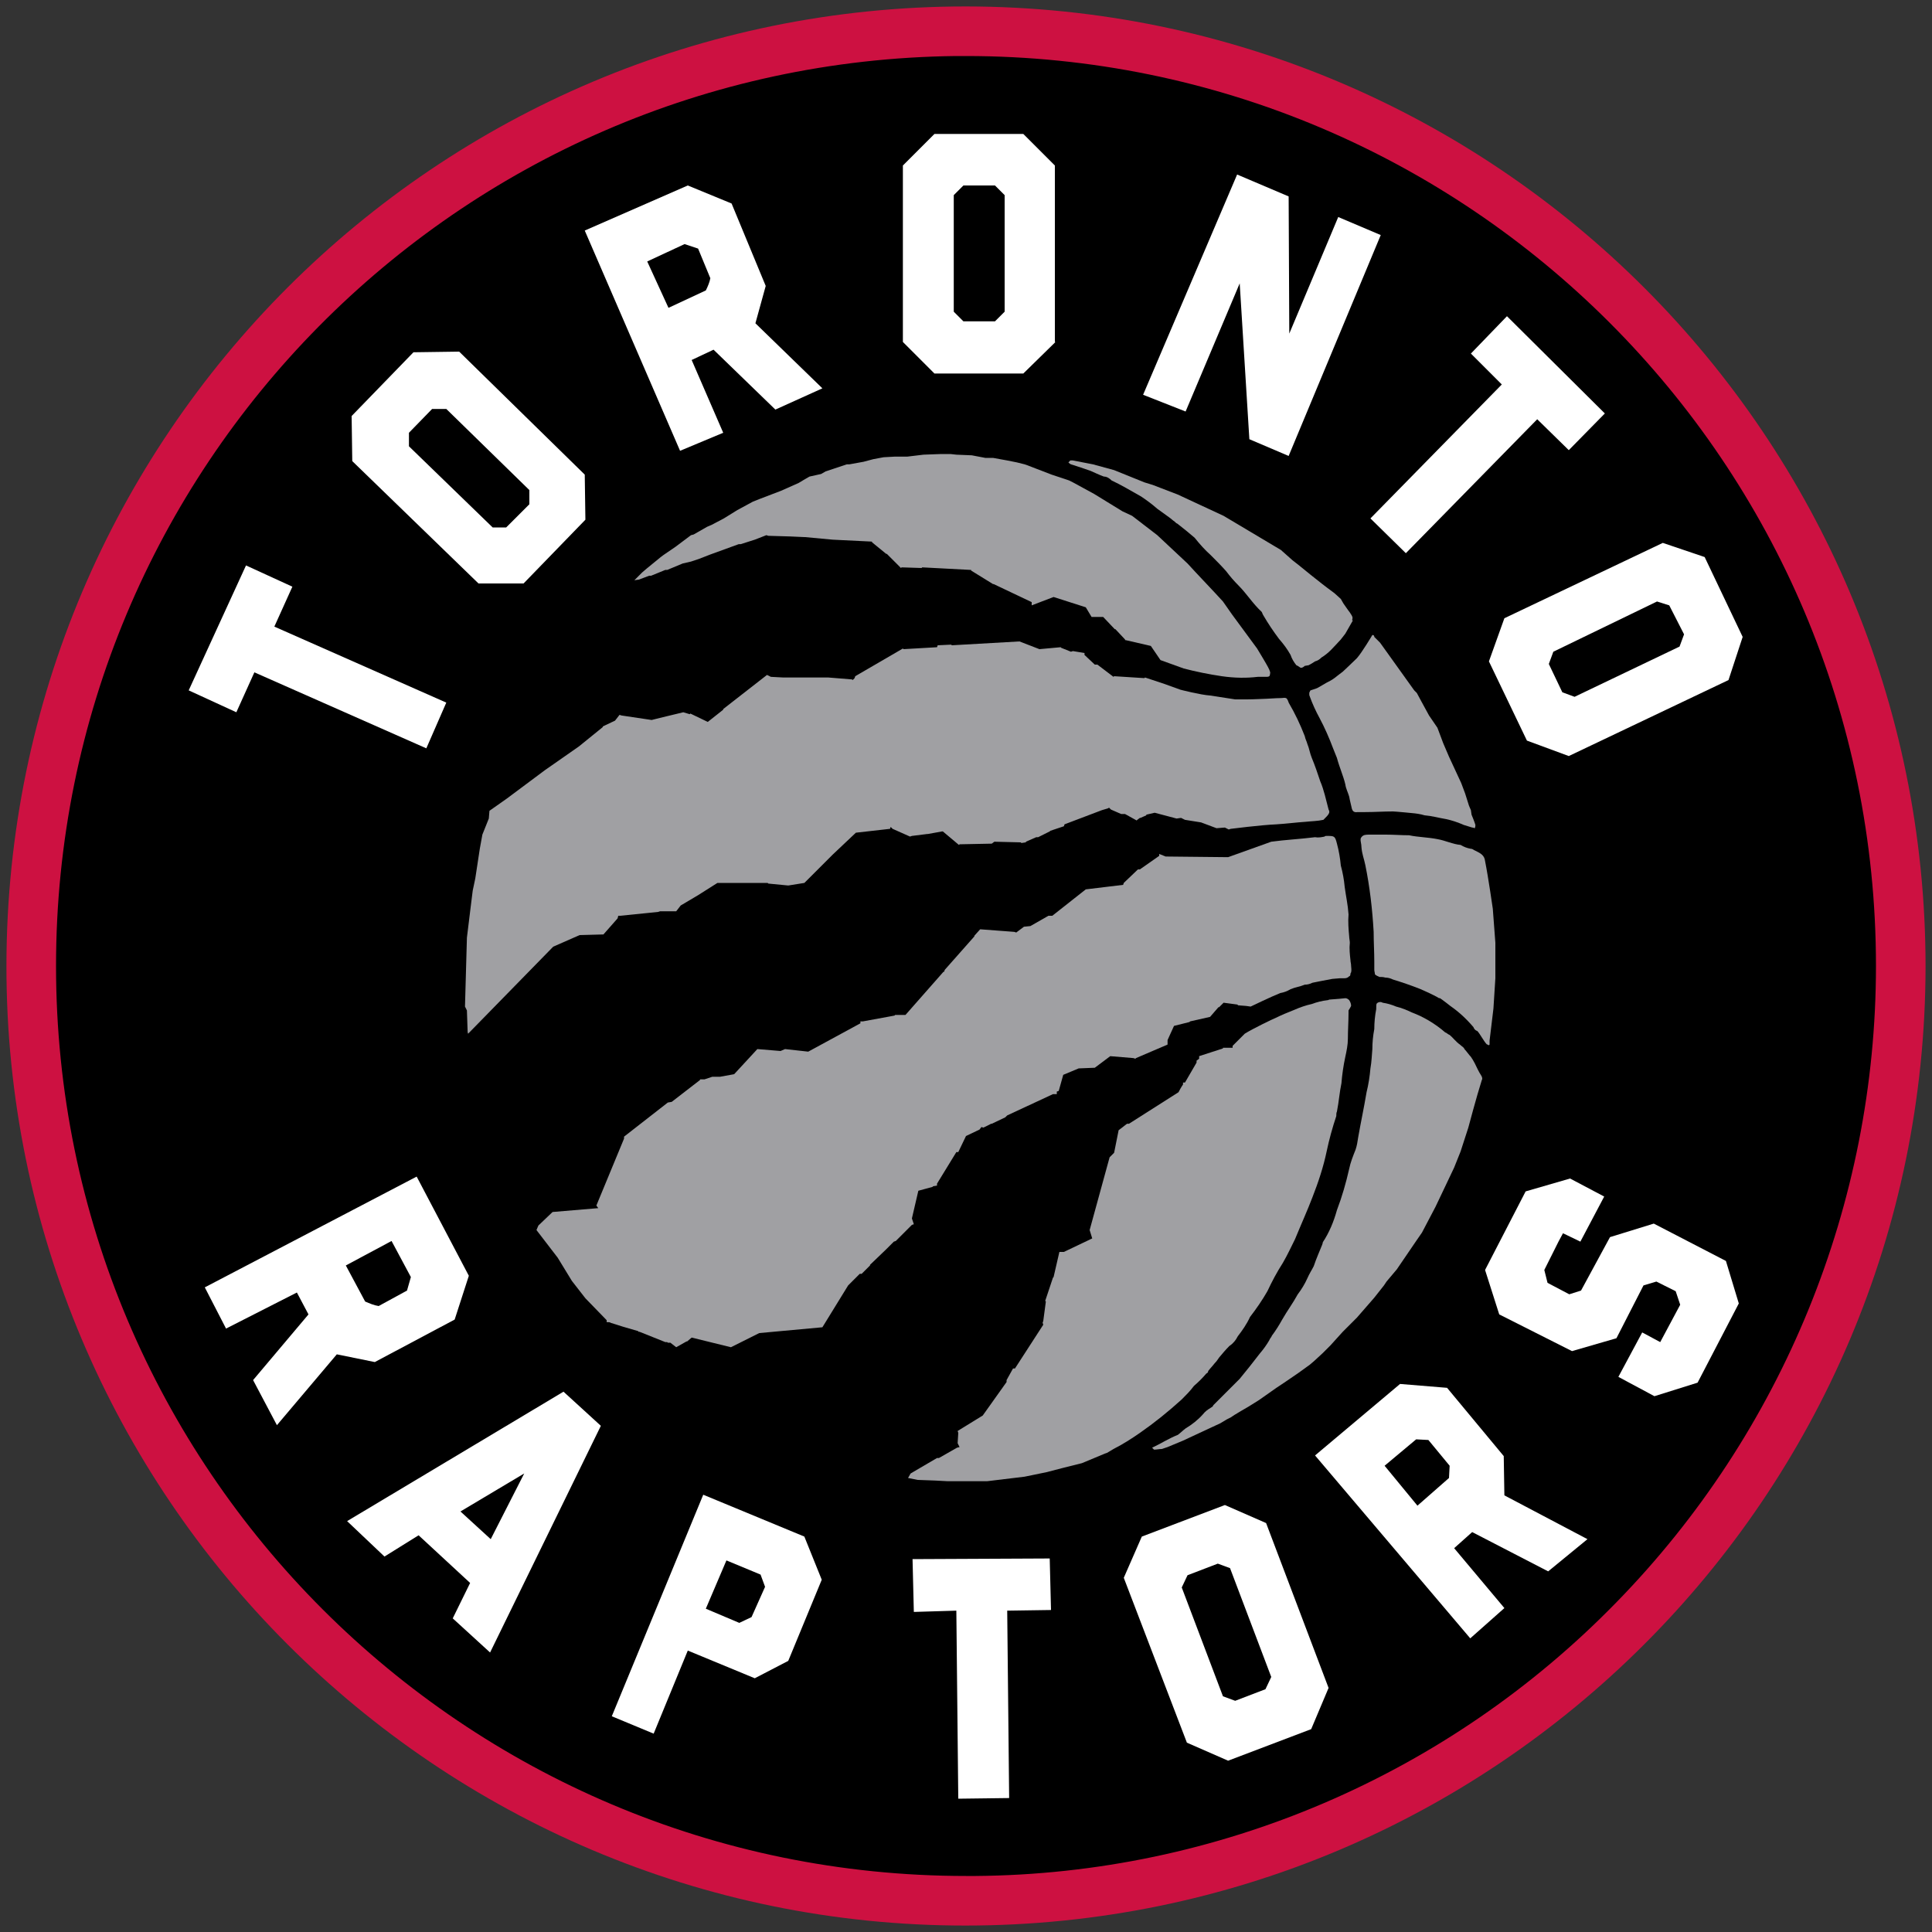 <?xml version="1.0" encoding="utf-8"?>
<!-- Generator: Adobe Illustrator 23.0.6, SVG Export Plug-In . SVG Version: 6.00 Build 0)  -->
<svg version="1.1"
	 id="Layer_1" xmlns:cc="http://creativecommons.org/ns#" xmlns:dc="http://purl.org/dc/elements/1.1/" xmlns:rdf="http://www.w3.org/1999/02/22-rdf-syntax-ns#"
	 xmlns="http://www.w3.org/2000/svg" xmlns:xlink="http://www.w3.org/1999/xlink" x="0px" y="0px" viewBox="0 0 300 300"
	 style="enable-background:new 0 0 300 300;" xml:space="preserve">
<rect x="0" y="0" width="300" height="300" fill="#333333" stroke="none"/>
<style type="text/css">
	.st0{fill:#CD1141;}
	.st1{fill:#FFFFFF;}
	.st2{fill:#A0A0A3;}
</style>
<g>
	<path class="st0" d="M299,150.1c-0.1,82.3-66.9,148.9-149.1,148.9S0.9,232.1,1,149.9C1.1,67.6,67.8,1,150,1
		C232.3,1.1,299,67.8,299,150.1z"/>
	<path d="M150,291.3C72,291.3,8.7,228,8.7,150C8.7,72.6,71,9.6,148.4,8.7h1.6c78,0,141.3,63.2,141.3,141.3
		c0,36.9-14.5,72.4-40.3,98.8c-26.2,26.9-62,42.2-99.5,42.5H150z"/>
	<path class="st1" d="M149.6,28.8l-1.5,1.5v18.1l1.5,1.5h4.9l1.5-1.5V30.3l-1.5-1.5L149.6,28.8z M163.9,53.1l-5,4.9h-13.8l-4.9-4.9
		V25.7l4.9-4.9h13.8l4.9,4.9v27.4H163.9z"/>
	<path class="st1" d="M259.2,94l-1.9-0.6l-16.1,7.8l-0.7,1.9l2.1,4.4l1.9,0.7l16.3-7.8l0.7-1.9L259.2,94z M243.6,117.4l-6.5-2.4
		l-5.9-12.3l2.4-6.7l24.6-11.7l6.5,2.2l5.9,12.4l-2.2,6.7L243.6,117.4z"/>
	<path class="st1" d="M63.5,67.2v2.1l13,12.6h2.1l3.6-3.6v-2.2L69.3,63.5h-2.2L63.5,67.2z M90.8,73.7l0.1,7l-9.6,9.9h-7l-19.6-19
		l-0.1-7l9.6-9.9l7.1-0.1L90.8,73.7z"/>
	<polygon class="st1" points="214.4,36.5 200.1,70.8 194,68.2 192.5,44 184.1,63.9 177.5,61.3 192.1,27.1 200.1,30.5 200.2,51.8 
		207.8,33.7 	"/>
	<path class="st1" d="M103.8,47.8l5.8-2.7c0.3-0.6,0.6-1.3,0.7-1.9l-1.9-4.6l-2.1-0.7l-5.8,2.7L103.8,47.8z M118.9,44.4l-1.6,5.8
		l10.4,10.1l-7.3,3.3l-9.6-9.3l-3.4,1.6l4.9,11.3l-6.7,2.8L90.8,35.8l16-7l6.8,2.8L118.9,44.4z"/>
	<polygon class="st1" points="243.6,69.9 238.7,65.1 218.3,85.9 212.8,80.5 233.2,59.7 228.4,54.9 234,49.1 249.2,64.2 	"/>
	<polygon class="st1" points="45.4,91.1 42.6,97.3 69.3,109.1 66.2,116.2 39.5,104.4 36.7,110.6 29.3,107.2 38.2,87.8 	"/>
	<polygon class="st1" points="249.1,185.8 245.4,192.8 242.7,191.5 242,192.8 239.8,197.2 240.3,199.2 244.1,201.2 243.6,201 
		245.5,200.4 250,192.1 256.8,190 268,195.8 270,202.4 263.6,214.7 256.9,216.8 251.3,213.8 255,206.9 257.8,208.4 260.9,202.6 
		260.2,200.5 257.2,199 255.2,199.6 251,207.8 244.1,209.8 232.8,204.1 230.6,197.2 236.9,185 243.8,183 	"/>
	<path class="st1" d="M53.7,196.5l3,5.6c0.7,0.3,1.4,0.6,2.1,0.7l4.4-2.4l0.6-2.1l-3-5.6L53.7,196.5z M58.2,211.5l-5.9-1.2l-9.3,11
		l-3.7-7l8.6-10.2l-1.8-3.4l-11,5.6l-3.3-6.4l32.9-17.2l8.1,15.4l-2.2,6.8L58.2,211.5z"/>
	<path class="st1" d="M109.6,249.8l5.2,2.2l1.9-0.9l2.1-4.7l-0.7-1.9l-5.3-2.2L109.6,249.8z M106.8,256.3l-5.3,12.9l-6.5-2.7
		l14.2-34.4l15.7,6.5l2.7,6.7l-5.2,12.6l-5.2,2.7L106.8,256.3z"/>
	<polygon class="st1" points="163.2,250 156.4,250.1 156.7,279.2 148.8,279.3 148.5,250.1 141.9,250.3 141.7,242.1 163,242 	"/>
	<path class="st1" d="M184.4,244.6l-0.9,1.9l6.4,16.9l1.9,0.7l4.7-1.8l0.9-1.9l-6.4-16.9l-1.9-0.7L184.4,244.6z M206.3,262.1
		l-2.7,6.4l-12.9,4.9l-6.4-2.8l-9.8-25.6l2.8-6.4l12.9-4.9l6.4,2.8L206.3,262.1z"/>
	<path class="st1" d="M220.1,233.8l4.9-4.3l0.1-1.9l-3.3-4l-1.9-0.1l-4.9,4.1L220.1,233.8z M233.5,226.1l0.1,6.1l12.9,6.8l-6.1,5
		l-11.8-6.1l-2.8,2.5l7.8,9.3l-5.3,4.7l-24.1-28.4l13.2-11.1l7.3,0.6L233.5,226.1z"/>
	<path class="st1" d="M76.2,239l5.2-10.2l-9.9,5.9L76.2,239z M76.1,256.6l-5.8-5.3l2.7-5.5l-8-7.4l-5.3,3.3l-5.8-5.5l33.6-20.1
		l5.8,5.3L76.1,256.6z"/>
	<path class="st2" d="M178.9,224.8l0.3,0.3c0.4,0,0.8-0.1,1.2-0.1l0.9-0.3l2.4-1l5.8-2.7l1-0.6l0.6-0.3l0.6-0.4l1-0.6l1.2-0.7l1.6-1
		l2.7-1.9l1.5-1l1.9-1.3l1.8-1.3l0.7-0.6l1.3-1.2l1.2-1.2l1.9-2.1l2.2-2.2l2.7-3.1l1.5-1.9l0.4-0.6l1.6-1.9l3-4.4l0.9-1.3l2.1-4
		l1-2.1l1.9-4l1-2.5l1.2-3.7c0,0,1.3-4.9,2.1-7.4c0.1-0.1,0.1-0.4-0.1-0.7c-0.4-0.6-0.7-1.3-1-1.9c-0.2-0.4-0.4-0.7-0.6-1
		c-0.3-0.3-0.7-0.9-1-1.2c-0.1-0.3-0.4-0.4-0.7-0.7c-0.6-0.4-1.2-1.2-1.6-1.5c-0.3-0.1-0.4-0.3-0.7-0.4c-1.5-1.3-3.3-2.4-5.2-3.1
		c-0.8-0.4-1.6-0.7-2.4-0.9c-0.7-0.3-1.4-0.5-2.1-0.6c-0.3-0.2-0.7-0.1-0.9,0.1c-0.1,0.1-0.1,0.4-0.1,0.9c-0.2,1-0.3,2.1-0.3,3.1
		c-0.2,1-0.3,2.1-0.3,3.1c-0.1,1-0.1,1.9-0.3,3c-0.1,1.2-0.3,2.5-0.6,3.7c-0.4,2.4-0.9,4.7-1.3,7c-0.1,0.7-0.2,1.3-0.4,1.9
		c-0.4,1-0.8,2-1,3c-0.5,2.2-1.1,4.3-1.9,6.4c-0.5,1.8-1.2,3.5-2.2,5c0,0.1,0,0.1-0.1,0.4c-0.4,1-0.9,2.1-1.3,3.3
		c-0.3,0.6-0.7,1.2-1,1.9c-0.4,0.9-0.9,1.7-1.5,2.5c-0.7,1.3-1.6,2.5-2.4,3.9c-0.5,0.9-1,1.7-1.6,2.5c-0.1,0.3-0.3,0.4-0.4,0.7
		c-0.4,0.7-0.9,1.4-1.5,2.1c-1,1.3-2.1,2.7-3.1,3.9c-0.7,0.7-1.5,1.5-2.2,2.2l-1.9,1.9c-0.1,0.3-0.3,0.3-0.4,0.4
		c-0.5,0.3-0.9,0.6-1.2,1c-0.8,0.9-1.7,1.6-2.7,2.2c-0.4,0.3-0.8,0.7-1.2,1C181.4,223.4,180.2,224.2,178.9,224.8z"/>
	<path class="st2" d="M231.2,162.3l0.1-0.1v-0.6l0.6-5l0.3-4.7v-5.5l-0.4-5.3c0,0-0.7-4.9-1.2-7.4c-0.1-0.9-0.7-1.2-1.5-1.6
		c-0.3-0.1-0.4-0.3-0.7-0.3c-0.6-0.1-1.1-0.3-1.6-0.6c-1.2-0.1-2.4-0.7-3.6-0.9c-1.5-0.3-3-0.3-4.4-0.6c-1.2,0-2.4-0.1-3.6-0.1h-2.5
		c-0.6,0-1,0-1.3,0.4c-0.3,0.3,0,0.9,0,1.5c0.1,1.2,0.4,1.8,0.6,2.8c0.7,3.4,1.1,6.9,1.3,10.4c0,1.6,0.1,3.1,0.1,4.7v1.2
		c0,0.2,0.1,0.5,0.1,0.7c0.2,0.2,0.5,0.3,0.7,0.4c0.3,0,0.6,0,0.9,0.1c0.4,0,0.8,0.1,1.2,0.3c1.3,0.4,2.8,0.9,4.3,1.5
		c0.9,0.4,1.8,0.8,2.7,1.3c0.1,0.1,0.2,0.1,0.3,0.1c0.6,0.4,1.2,0.9,1.6,1.2c1.3,0.9,2.5,2,3.6,3.3c0.1,0.3,0.3,0.5,0.6,0.6
		c0.4,0.4,1,1.6,1.5,2.1C231,162.1,231,162.3,231.2,162.3z"/>
	<path class="st2" d="M195.3,105.1h1.3c0.3,0,0.6,0,0.6-0.4c0.1-0.3,0-0.4-0.1-0.7c-0.1-0.3-1-1.8-1-1.8l-0.9-1.5l-3.9-5.3l-0.7-1
		l-0.7-1l-1.2-1.3l-3.1-3.3l-1.2-1.3l-4.7-4.4l-3.9-3l-1.5-0.7l-4.4-2.7l-3.3-1.8l-0.6-0.3l-2.7-0.9l-3.9-1.5l-0.3-0.1l-1.2-0.3
		l-1.5-0.3l-2.2-0.4h-1.2l-2.1-0.4l-2.4-0.1l-0.9-0.1h-1.5l-2.7,0.1l-2.5,0.3h-1.9l-1.8,0.1l-1.6,0.3l-1.5,0.4l-2.2,0.4h-0.4
		l-2.1,0.7l-1.2,0.4l-0.7,0.4l-1.8,0.4l-0.7,0.4l-1,0.6l-2.7,1.2l-3.4,1.3l-1,0.4l-2.4,1.3l-2.1,1.3l-1.9,1l-0.7,0.3l-2.1,1.2
		l-0.4,0.1l-2.4,1.8l-1.9,1.3l-0.4,0.3l-2.2,1.8l-0.7,0.6c-0.4,0.4-0.8,0.8-1.2,1.2l0.7-0.1l1.6-0.6h0.3l2.2-0.9h0.3l2.4-1l1.3-0.3
		l1.2-0.4l1.8-0.7l4.4-1.6h0.3l2.2-0.7l1.8-0.7l0.3,0.1l3.4,0.1l2.2,0.1h0.1l4.3,0.4l6.1,0.3v0.1l2.2,1.8h0.1l2.2,2.2l0.1-0.1
		l3.1,0.1l0.1-0.1l7.6,0.4v0.1l3.4,2.1h0.1l5.9,2.8V94l3.4-1.3l5,1.6l0.9,1.5h1.8l1.8,1.9h0.1l1.5,1.6v0.1h0.1l3.9,0.9l1.5,2.2
		l3.6,1.3c1.9,0.5,3.9,0.9,5.9,1.2C191.8,105.3,193.6,105.3,195.3,105.1z"/>
	<path class="st2" d="M229.1,128.1c-0.1-0.4-0.6-1.6-0.6-1.6l-0.1-0.7l-0.3-0.7l-0.6-1.9l-0.6-1.6l-1.9-4.1l-0.9-2.1l-0.9-2.4
		l-1.3-1.9l-1.2-2.2l-0.7-1.3l-0.4-0.4l-5.3-7.4l-0.9-0.9c0-0.2-0.1-0.3-0.3-0.3c0,0-1.6,2.7-2.4,3.6c-0.7,0.7-2.2,2.1-2.2,2.1
		s-1.2,0.9-1.3,1c-0.4,0.3-0.8,0.5-1.2,0.7l-1.2,0.7c-0.3,0.2-0.7,0.3-1,0.4c-0.3,0.1-0.4,0.1-0.4,0.3c-0.1,0.1-0.1,0.1-0.1,0.4
		c0,0.3,0.1,0.3,0.1,0.4c0.4,1.1,0.9,2.2,1.5,3.3c0.8,1.5,1.5,3.1,2.1,4.7c0.2,0.5,0.4,1,0.6,1.5c0.4,1.5,1,2.8,1.3,4.1
		c0.1,0.7,0.4,1.2,0.6,1.9c0.1,0.6,0.3,1.3,0.4,1.8c0.1,0.4,0.3,0.7,0.9,0.6h1.2c1.5,0,2.8-0.1,4.3-0.1c0.4,0,3.4,0.3,3.4,0.3
		s0.9,0.1,1.5,0.3c1.2,0.1,2.2,0.4,3.4,0.6c0.9,0.2,1.8,0.5,2.7,0.9l1.3,0.4c0.2,0,0.3,0.1,0.4,0.1
		C229.1,128.4,229.1,128.2,229.1,128.1z"/>
	<path class="st2" d="M210,95.8c-0.1-0.3-0.3-0.5-0.4-0.7l-0.3-0.4l-0.7-1l-0.4-0.7l-1-0.9c-0.1-0.1-0.3-0.2-0.4-0.3
		c-1.8-1.3-5.2-4.1-5.2-4.1l-0.9-0.7l-1.8-1.6l-8.9-5.3l-7.1-3.3l-3.9-1.5l-1.3-0.4L173,73l-3.3-0.9l-3.1-0.6h-0.4l-0.3,0.3
		c0,0,0.3,0.3,0.4,0.3c1,0.3,2.1,0.7,3,1c0.7,0.3,1.3,0.6,2.1,0.9c0.5,0,0.9,0.3,1.2,0.6c1.5,0.7,3,1.6,4.6,2.5
		c0.9,0.6,1.7,1.2,2.5,1.9l1.8,1.3c0.3,0.2,0.6,0.5,0.9,0.7c0.1,0.1,0.3,0.3,0.4,0.3c0.9,0.7,1.9,1.5,2.7,2.2c0.8,1,1.6,1.9,2.5,2.7
		c0.9,0.9,1.6,1.6,2.4,2.5c0.6,0.8,1.2,1.5,1.9,2.2c1.3,1.3,2.2,2.8,3.6,4.1c0.1,0.1,0.1,0.3,0.3,0.6c0.7,1.2,1.5,2.4,2.4,3.6
		c0.7,0.8,1.3,1.6,1.8,2.5c0.2,0.6,0.5,1.1,0.9,1.6c0.3,0.1,0.6,0.4,0.7,0.4c0.2,0,0.4-0.1,0.6-0.3l0.6-0.1c0.4-0.2,0.7-0.4,1-0.6
		c0.4-0.1,0.7-0.3,1-0.6c0.5-0.3,1-0.7,1.5-1.2c0.4-0.4,1.5-1.6,1.5-1.6l0.7-0.9l1.2-2.1C209.8,96.5,210.1,96.1,210,95.8z"/>
	<path class="st2" d="M206.3,125.7c-0.4-1.5-0.7-3-1.3-4.4c-0.4-1.2-0.8-2.4-1.3-3.6c-0.3-0.7-0.4-1.5-0.7-2.2
		c-0.1-0.4-0.3-0.7-0.4-1.2c-0.7-1.8-1.5-3.5-2.5-5.2c0-0.1-0.1-0.2-0.1-0.3c-0.1-0.1-0.1-0.3-0.3-0.4c-0.3-0.1-0.4,0-0.9,0
		c-0.7,0-1.8,0.1-2.1,0.1c-0.4,0-1.9,0.1-3.1,0.1h-1.8l-3.9-0.6c-1.5-0.1-4.6-0.9-4.6-0.9l-2.5-0.9l-3-1l-0.1,0.1L173,105l-0.1,0.1
		l-2.5-1.9H170l-1.6-1.5v-0.3l-1.8-0.3l-0.3,0.1l-1.5-0.6l-0.1-0.1l-3.3,0.3l-3.1-1.2l-10.5,0.6l-0.1-0.1l-2.1,0.1l-0.1,0.3
		l-5.2,0.3l-0.1-0.1l-7.4,4.3l-0.1,0.3l-0.3,0.3l-0.1-0.1l-3.7-0.3h-7l-1.9-0.1l-0.6-0.3l-6.8,5.3v0.1l-2.4,1.9l-2.7-1.3l-0.1,0.1
		l-1-0.3c0,0-5,1.2-4.9,1.2l-4.7-0.7l-0.3-0.1l-0.7,0.9l-1.9,0.9v0.1l-3.7,3l-5.3,3.7l-5.9,4.4l-2.7,1.9l-0.1,1.2l-1,2.5l-0.4,2.2
		l-0.7,4.6l-0.4,1.9l-0.3,2.4l-0.6,4.9l-0.3,10.7l0.3,0.6l0.1,3c0,0,0,0.6,0.1,0.6l13.2-13.5l4.1-1.8l3.7-0.1l2.2-2.5l0.1-0.4h0.3
		l5.9-0.6l0.3-0.1h2.5l0.7-0.9l2.7-1.6l3-1.9h7.8l0.1,0.1l3.1,0.3l2.5-0.4l4.4-4.4l3.6-3.4l5.3-0.6l0.1-0.3l0.3,0.3l2.7,1.2l0.3-0.1
		l2.4-0.3h0.1l2.2-0.4h0.1l2.5,2.1l0.1-0.1l5-0.1l0.4-0.3l4.1,0.1l0.1,0.1l0.7-0.1v-0.1l1.6-0.7h0.3l1.8-0.9l0.1-0.1l2.1-0.7
		l0.1-0.3l5.8-2.2l1-0.3l0.1-0.1l0.3,0.3l1.6,0.7h0.6l1.8,1l0.1-0.1l0.4-0.3h0.1l0.9-0.4v-0.1l1.3-0.3l3.4,0.9l0.7-0.1l0.6,0.3
		l2.5,0.4l2.4,0.9l1.3-0.1l0.6,0.3l0.3-0.1c0,0,4.7-0.6,7.1-0.7c1.6-0.1,3.1-0.3,4.6-0.4c0.9-0.1,1.8-0.1,2.7-0.3
		C206.3,126.5,206.6,126.2,206.3,125.7z"/>
	<path class="st2" d="M209.8,150c0-0.4-0.1-0.6-0.1-0.9c-0.1-0.9-0.2-1.8-0.1-2.7c0-0.3-0.1-0.7-0.1-1c-0.1-1.1-0.2-2.3-0.1-3.4
		c-0.1-1.5-0.4-2.8-0.6-4.3c-0.1-1.1-0.3-2.2-0.6-3.3c-0.1-1.1-0.3-2.3-0.6-3.4c-0.3-1.2-0.4-1.2-1.6-1.2c-0.1,0-0.3,0-0.3,0.1
		c-0.5,0.1-1,0.2-1.5,0.1c-2.4,0.3-4.6,0.4-6.8,0.7l-6.7,2.4L181,133l-1-0.4v0.3l-3,2.1h-0.3l-2.2,2.1l-0.1,0.3l-5.8,0.7l-5.2,4.1
		h-0.6l-2.8,1.6l-1,0.1l-1.2,0.9l-0.3-0.1l-5.3-0.4l-0.9,1v0.1l-4.6,5.2l-0.1,0.3h-0.1l-5.9,6.7h-1.6l-0.1,0.1l-4.9,0.9h-0.4v0.3
		l-8.1,4.4l-3.6-0.4l-0.7,0.3l-3.6-0.3l-3.6,3.9l-2.2,0.4h-1.2l-1.2,0.4h-0.7v0.1l-4.4,3.4l-0.6,0.1l-6.8,5.3v0.3l-4.3,10.4l0.3,0.4
		l-7.1,0.6l-2.2,2.1l-0.3,0.7l3.3,4.3l2.2,3.6l2.1,2.7l3.3,3.4v0.3c0.1,0,0.6,0,0.6,0.1l1.9,0.6l2.4,0.7c0,0.1,0.1,0.1,0.1,0.1
		c0,0,0,0,0,0h0.1l4,1.6h0.3l0.1,0.1h0.4l0.9,0.7l1.6-0.9h0.1l0.7-0.6l6.1,1.5l4.4-2.2l9.8-0.9l4-6.5c0.7-0.7,1.8-1.8,1.8-1.8h0.3
		l1.3-1.3v-0.1l2.5-2.4l1.2-1.2l0.3-0.1l1.3-1.3l1.2-1.2l0.3-0.1l-0.3-0.9l1-4.3l2.2-0.6l0.1-0.1l0.6-0.1v-0.3l3-4.9h0.3l1.2-2.5
		l2.1-1l0.3-0.4l0.3,0.1l1.2-0.6h0.1l2.1-1l0.3-0.3l7.1-3.3h0.6v-0.4l0.3-0.1l0.7-2.5l2.4-1l2.5-0.1l2.4-1.8l3.6,0.3l0.3,0.1
		l0.1-0.1l4.9-2.1v-0.7l1-2.2l2.4-0.6l0.1-0.1l3.1-0.7l1.3-1.5h0.1l0.7-0.7l2.2,0.3v0.1l1.3,0.1l0.7,0.1c0,0,3.1-1.5,4.6-2.1
		c0.6-0.1,1.1-0.3,1.6-0.6c0.7-0.3,1.5-0.4,2.2-0.7c0.4,0,0.8-0.1,1.2-0.3l1.5-0.3l1.6-0.3l1.2-0.1h0.7c0.3,0,0.5-0.1,0.7-0.3
		c0.3-0.1,0.1-0.4,0.3-0.6C209.9,150.6,209.8,150.3,209.8,150z"/>
	<path class="st2" d="M209.8,156.2c0-0.3-0.1-0.6-0.3-0.9c-0.2-0.2-0.4-0.3-0.6-0.3c-0.1,0-1,0.1-1,0.1l-1.3,0.1
		c-0.3,0-0.3,0.1-0.4,0.1c-0.9,0.1-1.7,0.3-2.5,0.6c-0.9,0.2-1.8,0.5-2.7,0.9c-1,0.4-2,0.8-3,1.3c-0.3,0.1-3.4,1.6-4.7,2.4l-1.9,1.9
		v0.3h-1.5v0.1l-3.7,1.2v0.4l-0.4,0.3v0.3l-1.8,3.1h-0.3v0.3c0,0-0.3,0.4-0.7,1.2l-7.7,4.9H175l-1.3,1L173,179l-0.7,0.7l-3.1,11.3
		l0.4,1.3l-4.4,2.1h-0.7l-0.9,3.9l-0.1,0.1l-1.2,3.6l0.1,0.1l-0.4,3l-0.1,0.3l0.1,0.3l-4.4,6.8h-0.3l-1,1.8v0.3l-3.7,5.2l-3.9,2.4
		l0.1,0.3l-0.1,1.6l0.3,0.6l-0.4,0.1l-2.8,1.6h-0.3l-4.1,2.4l-0.4,0.7l1.5,0.3l2.7,0.1l1.9,0.1h6.2l5.8-0.7l3.4-0.7l2.7-0.7l2.8-0.7
		l3.6-1.5l0.3-0.1l1-0.6c1.4-0.7,2.8-1.6,4.1-2.5c2.3-1.6,4.4-3.3,6.5-5.2c0.7-0.7,1.3-1.3,1.9-2.1c0.7-0.6,1.3-1.2,1.9-1.9
		c0.1-0.1,0.3-0.1,0.3-0.4c0.3-0.4,0.7-0.8,1-1.2c0.3-0.3,0.5-0.6,0.7-0.9c0.5-0.6,1-1.2,1.6-1.8c0.6-0.4,1-0.9,1.3-1.5
		c0.7-0.9,1.4-1.9,1.9-3c1-1.3,1.9-2.6,2.7-4c0.7-1.5,1.5-3,2.4-4.4c0.7-1.2,1.3-2.5,1.9-3.7c0.9-2.2,1.9-4.4,2.7-6.5
		c0.9-2.3,1.7-4.7,2.2-7.1c0.4-1.9,0.9-3.7,1.5-5.5c0-0.3,0-0.5,0.1-0.7c0.3-1.5,0.4-3,0.7-4.4c0.1-1.3,0.3-2.7,0.6-4.1
		c0.2-0.9,0.4-1.9,0.4-2.8c0-1.3,0.1-2.7,0.1-4v-0.4C209.6,156.6,209.7,156.4,209.8,156.2z"/>
</g>
</svg>
